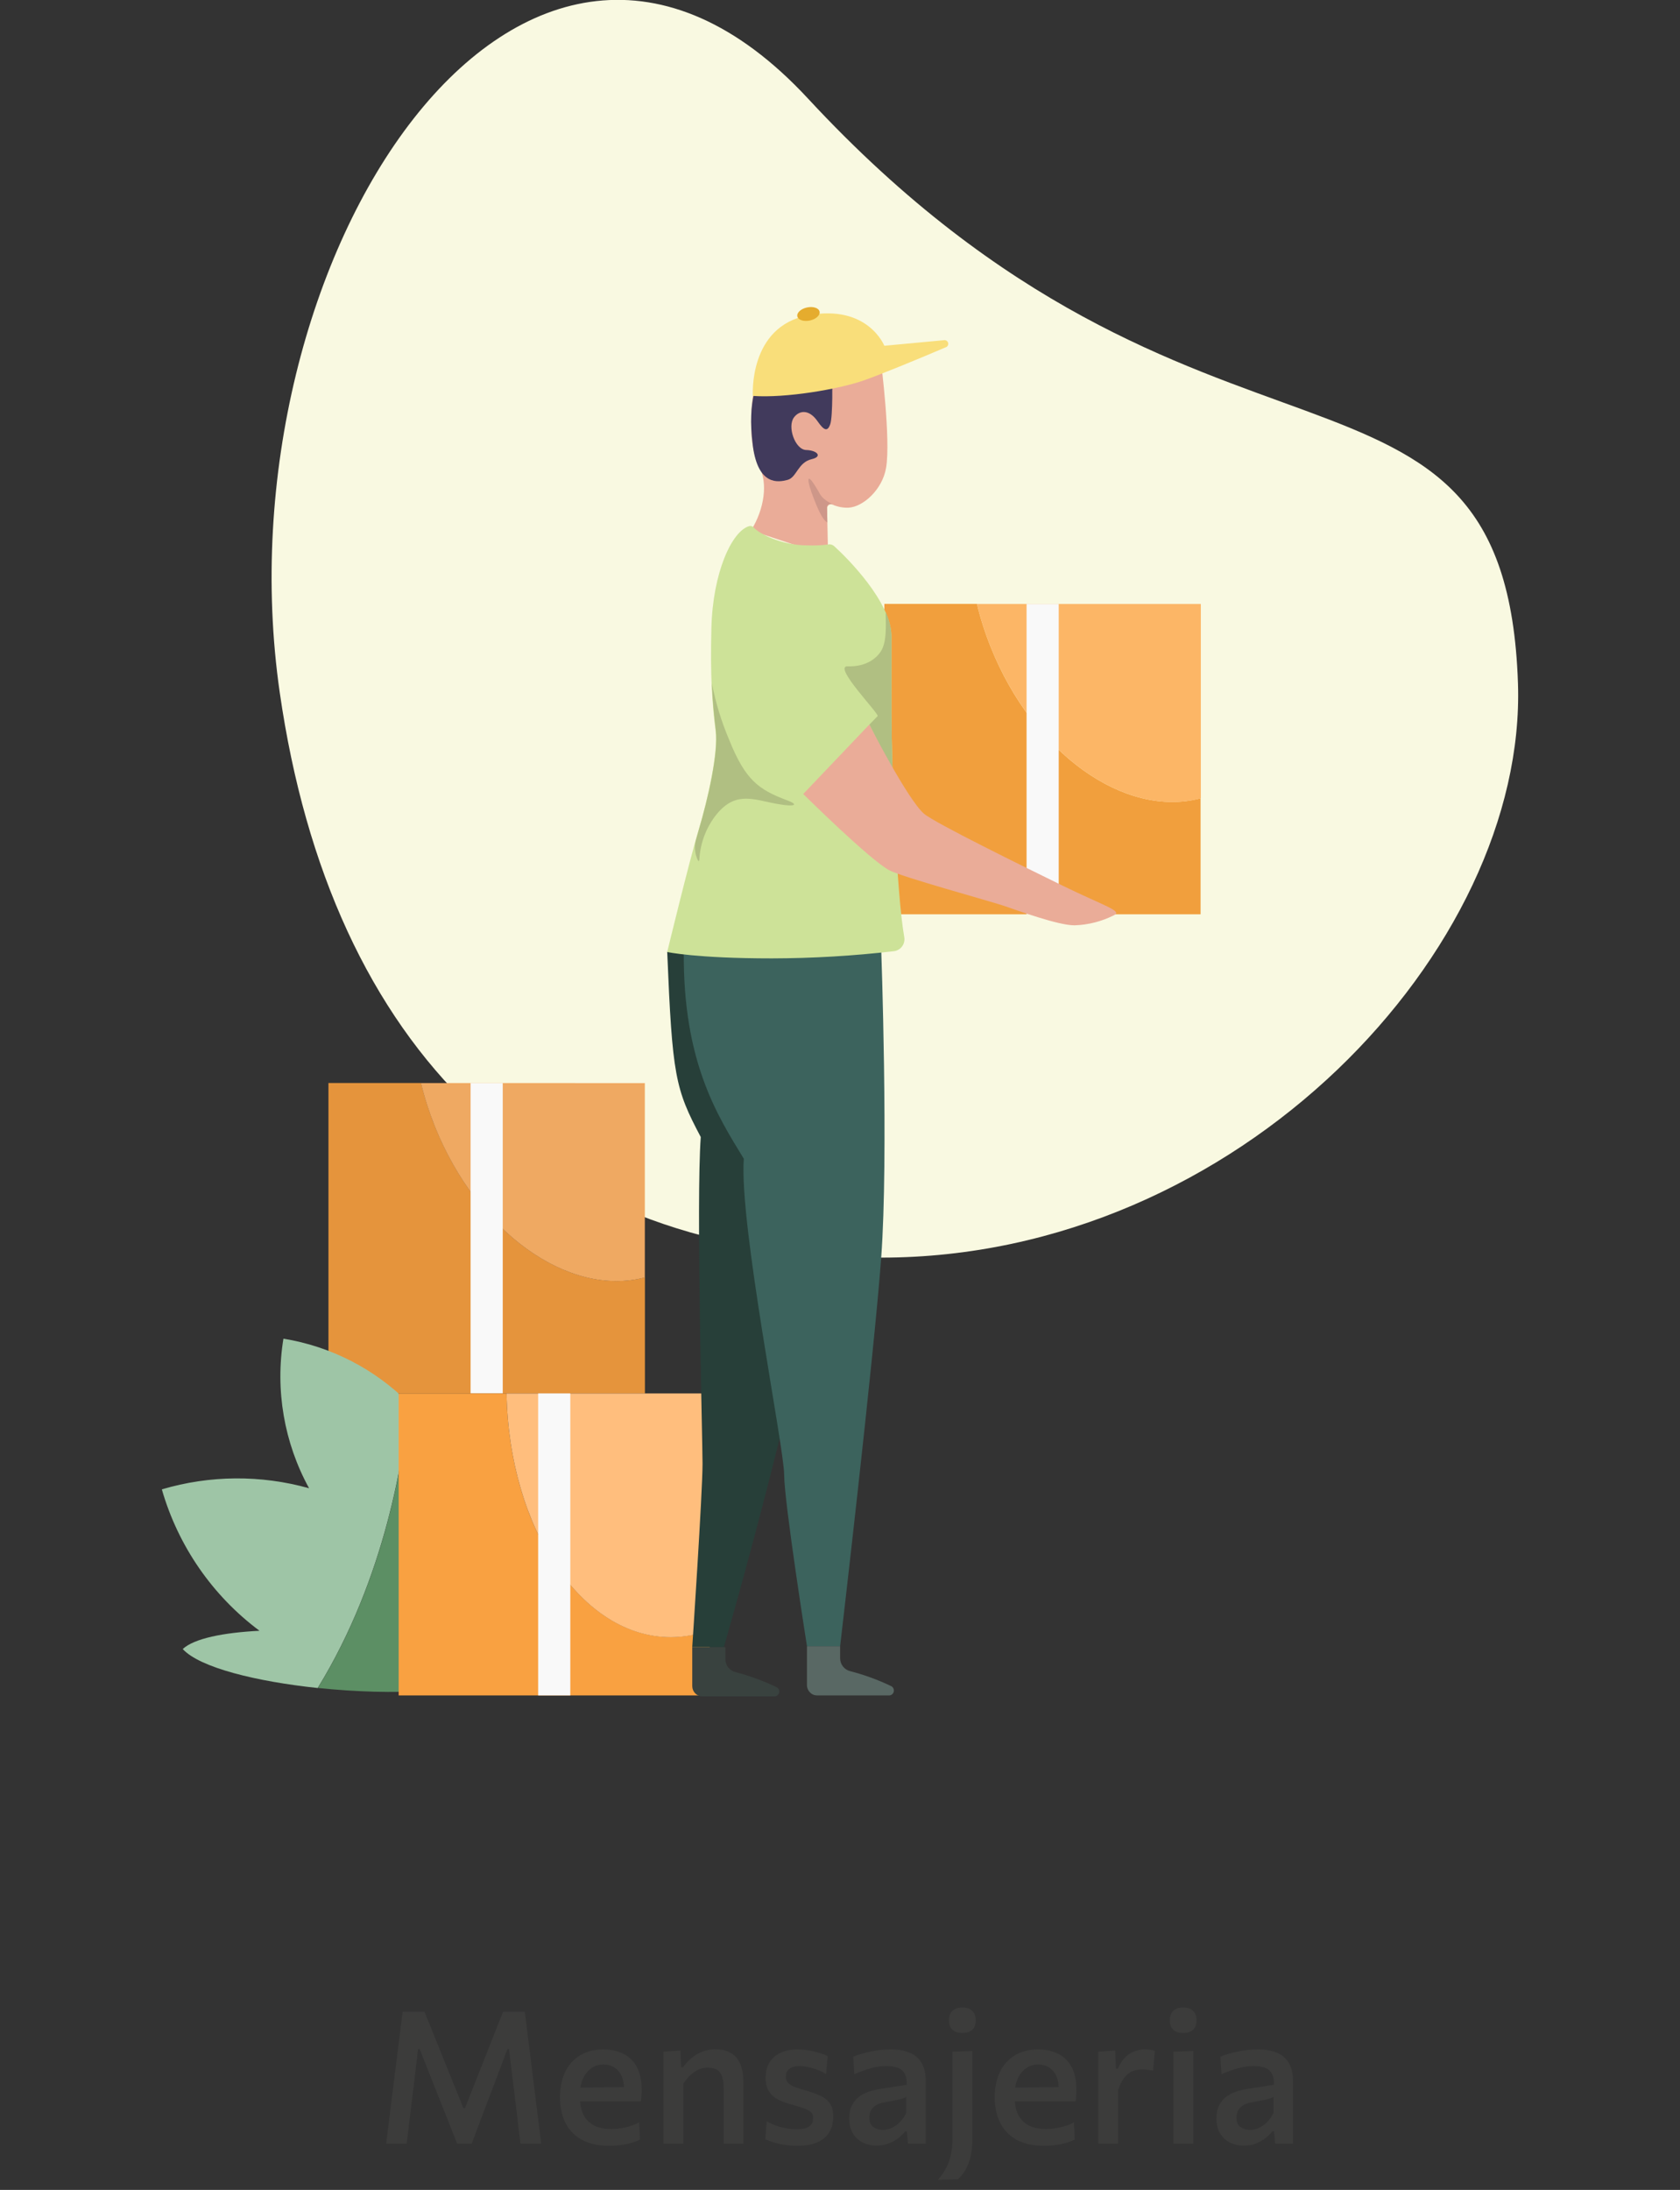 <svg width="109" height="142" viewBox="0 0 109 142" fill="none" xmlns="http://www.w3.org/2000/svg">
<rect x="0" y="0" width="109" height="142" fill="#333333" stroke="none"/>
<g clip-path="url(#clip0_505_7500)">
<path d="M98.487 44.304C99.062 61.508 80.389 81.547 57.173 81.547C35.02 81.547 21.474 67.977 18.149 44.898C14.114 16.915 33.945 -13.526 52.42 6.387C77.905 33.874 97.682 20.244 98.487 44.304Z" fill="#F9F9E1"/>
<path d="M28.209 73.018C27.846 72.11 27.548 71.177 27.317 70.225H21.31V90.35H41.843V82.829C36.912 84.13 30.982 79.941 28.209 73.018Z" fill="#E5943C"/>
<path d="M27.312 70.228C27.543 71.179 27.841 72.112 28.204 73.021C30.977 79.943 36.911 84.133 41.838 82.834V70.23L27.312 70.228Z" fill="#EFA962"/>
<path d="M32.619 70.228H30.532V90.352H32.619V70.228Z" fill="#F9F9F9"/>
<path d="M64.278 41.953C63.914 41.045 63.616 40.112 63.386 39.16H57.378V59.285H77.895V51.764C72.985 53.066 67.046 48.876 64.278 41.953Z" fill="#F19F3D"/>
<path d="M63.386 39.163C63.616 40.114 63.914 41.048 64.278 41.956C67.051 48.878 72.985 53.068 77.911 51.769V39.163H63.386Z" fill="#FCB666"/>
<path d="M68.691 39.163H66.605V59.287H68.691V39.163Z" fill="#F9F9F9"/>
<path d="M18.389 86.803C17.845 90.132 18.431 93.549 20.053 96.502C16.924 95.626 13.615 95.651 10.5 96.574C11.558 100.247 13.784 103.468 16.836 105.743C14.486 105.864 12.596 106.241 11.856 106.928C12.963 108.138 16.654 109.036 20.612 109.455C25.053 102.24 26.218 94.279 26.52 90.978C24.31 88.764 21.466 87.303 18.389 86.803Z" fill="#9EC5A6"/>
<path d="M32.138 108.48C31.674 106.887 30.988 105.368 30.102 103.969C30.319 104.015 30.536 104.06 30.758 104.095C31.143 101.727 30.961 99.3 30.226 97.017C29.49 94.735 28.224 92.663 26.532 90.974C26.229 94.274 25.064 102.225 20.623 109.451C25.476 109.963 30.746 109.748 32.128 108.494H32.14L32.138 108.48Z" fill="#5C8F64"/>
<path d="M32.865 90.353H25.866V109.937H46.05V105.687C45.241 105.993 44.385 106.15 43.52 106.153C37.734 106.153 33.027 99.125 32.865 90.353Z" fill="#F9A141"/>
<path d="M32.865 90.353C33.027 99.125 37.734 106.162 43.52 106.162C44.384 106.16 45.241 106.002 46.05 105.696V90.353H32.865Z" fill="#FFBE7D"/>
<path d="M37.002 90.353H34.915V109.935H37.002V90.353Z" fill="#F9F9F9"/>
<path d="M43.289 61.715L53.38 61.552C53.38 61.552 53.727 71.377 53.036 80.86C52.555 87.44 46.965 106.806 46.965 106.806H44.913C44.913 106.806 45.586 96.714 45.581 94.91C45.577 93.106 45.158 77.969 45.466 73.728C43.802 70.591 43.622 69.764 43.289 61.715Z" fill="#273F39"/>
<path d="M53.02 109.937H57.68C57.752 109.937 57.821 109.912 57.877 109.867C57.933 109.823 57.972 109.76 57.988 109.69C58.004 109.62 57.996 109.546 57.965 109.481C57.935 109.416 57.883 109.364 57.819 109.332C56.962 108.922 56.069 108.596 55.15 108.359C54.967 108.312 54.805 108.205 54.689 108.055C54.573 107.905 54.509 107.72 54.508 107.53V106.741H52.356V109.269C52.356 109.357 52.374 109.444 52.407 109.525C52.44 109.606 52.489 109.679 52.551 109.741C52.612 109.803 52.685 109.853 52.766 109.886C52.846 109.92 52.933 109.937 53.02 109.937Z" fill="#596864"/>
<path d="M45.577 110H50.24C50.312 110.001 50.382 109.977 50.439 109.933C50.495 109.888 50.535 109.826 50.551 109.755C50.567 109.685 50.559 109.611 50.528 109.546C50.496 109.48 50.444 109.428 50.379 109.397C49.522 108.988 48.628 108.661 47.71 108.422C47.527 108.376 47.364 108.27 47.247 108.12C47.13 107.971 47.066 107.786 47.065 107.596V106.807H44.914V109.332C44.914 109.509 44.984 109.679 45.108 109.805C45.233 109.93 45.401 110 45.577 110Z" fill="#39423F"/>
<path d="M44.364 61.715L57.173 61.508C57.173 61.508 57.658 74.978 57.173 81.556C56.687 88.134 54.508 106.742 54.508 106.742H52.357C52.357 106.742 50.883 97.431 50.876 95.618C50.869 93.804 47.95 79.364 48.258 75.134C46.518 72.295 44.313 68.836 44.364 61.715Z" fill="#3C635D"/>
<path d="M53.727 36.044L53.66 32.955C53.661 32.912 53.672 32.87 53.693 32.833C53.713 32.795 53.743 32.764 53.778 32.741C53.814 32.718 53.855 32.704 53.897 32.7C53.94 32.697 53.982 32.705 54.021 32.722C54.346 32.867 54.699 32.934 55.054 32.92C55.994 32.869 57.253 31.756 57.491 30.327C57.799 28.495 57.166 23.516 57.166 23.516L48.847 25.683C48.847 25.683 48.413 28.709 49.27 30.287C49.81 31.288 49.617 32.978 48.731 34.391C50.162 34.882 53.727 36.044 53.727 36.044Z" fill="#EAAC98"/>
<path d="M58.669 60.763C58.688 60.868 58.685 60.976 58.661 61.08C58.637 61.184 58.592 61.282 58.528 61.368C58.465 61.453 58.385 61.525 58.293 61.578C58.202 61.632 58.1 61.666 57.995 61.678C55.366 61.983 52.722 62.139 50.076 62.144C45.158 62.144 43.289 61.731 43.289 61.731C43.289 61.731 44.699 55.912 45.313 53.862C45.928 51.811 46.605 48.827 46.427 47.379C46.212 45.641 46.076 43.927 46.157 40.703C46.247 37.131 47.485 34.419 48.622 34.112C48.675 34.101 48.73 34.104 48.781 34.123C48.832 34.141 48.877 34.174 48.911 34.216C49.228 34.57 50.642 35.364 52.4 35.364C52.838 35.381 53.276 35.363 53.711 35.308C53.783 35.291 53.858 35.292 53.929 35.311C54.001 35.33 54.067 35.365 54.122 35.415C54.965 36.174 57.837 39.039 57.837 41.264C57.837 43.799 57.837 45.038 57.837 46.297C57.851 49.658 58.17 57.942 58.669 60.763Z" fill="#CDE298"/>
<path d="M45.374 55.729C45.434 54.654 45.828 53.625 46.502 52.789C47.516 51.562 48.454 51.695 49.737 51.988C51.417 52.375 52.008 52.247 51.089 51.902C49.212 51.204 48.353 50.573 47.306 47.964C46.805 46.788 46.43 45.561 46.187 44.305C46.236 45.468 46.328 46.418 46.444 47.363C46.622 48.811 45.945 51.786 45.33 53.846C45.279 54.016 45.224 54.21 45.164 54.425C45.048 54.825 45.067 55.252 45.217 55.64C45.293 55.847 45.36 55.91 45.374 55.729Z" fill="#B0BF82"/>
<path d="M57.84 41.248C57.821 40.709 57.693 40.18 57.463 39.693C57.463 40.45 57.57 41.635 57.126 42.275C56.728 42.85 55.994 43.241 54.995 43.206C53.997 43.171 57.075 46.306 56.941 46.434L56.405 46.986L57.909 49.998C57.868 48.632 57.842 47.163 57.84 46.274C57.833 45.021 57.84 43.783 57.84 41.248Z" fill="#B0BF82"/>
<path d="M52.114 51.485L56.403 46.983C56.403 46.983 58.876 51.834 59.95 52.763C60.643 53.359 66.367 56.168 68.98 57.446C71.594 58.724 72.86 59.075 72.285 59.341C71.485 59.748 70.606 59.973 69.711 60C68.634 60 66.013 59.031 65.089 58.722C64.165 58.412 58.575 56.885 57.713 56.438C56.454 55.782 52.114 51.485 52.114 51.485Z" fill="#EAAC98"/>
<path d="M53.995 24.51C53.995 24.51 54.046 26.987 53.868 27.504C53.69 28.02 53.455 27.909 53.048 27.322C52.477 26.496 51.844 26.624 51.514 27.064C51.063 27.664 51.587 29.159 52.306 29.18C53.025 29.201 53.385 29.608 52.664 29.773C51.768 29.98 51.691 30.96 51.102 31.116C50.513 31.272 49.18 31.528 48.842 28.886C48.447 25.802 49.254 24.697 49.254 24.697L53.995 24.51Z" fill="#413A5C"/>
<path d="M48.847 25.672C48.847 25.672 48.539 21.181 52.421 20.446C56.303 19.71 57.376 22.42 57.376 22.42L61.227 22.061C61.289 22.046 61.353 22.056 61.407 22.089C61.462 22.122 61.5 22.175 61.515 22.237C61.53 22.299 61.52 22.364 61.488 22.418C61.455 22.473 61.402 22.512 61.341 22.527C59.712 23.225 57.124 24.291 56.026 24.673C54.381 25.245 50.961 25.825 48.847 25.672Z" fill="#F9DE7A"/>
<path d="M52.542 20.784C52.94 20.699 53.223 20.441 53.175 20.207C53.126 19.973 52.763 19.852 52.365 19.936C51.967 20.02 51.683 20.279 51.732 20.513C51.781 20.747 52.143 20.868 52.542 20.784Z" fill="#E5AC2E"/>
<path d="M53.2 32.033C52.186 30.229 52.362 31.228 52.794 32.315C52.997 32.829 53.344 33.725 53.679 33.874C53.679 33.874 53.663 33.211 53.66 32.943C53.66 32.478 54.194 32.767 54.194 32.767C54.194 32.767 53.473 32.515 53.2 32.033Z" fill="#CE9789"/>
</g>
<path d="M25.056 139C25.112 138.544 25.168 138.09 25.224 137.638C25.28 137.186 25.34 136.696 25.404 136.168L25.764 133.33C25.828 132.806 25.888 132.318 25.944 131.866C26 131.41 26.06 130.936 26.124 130.444H27.54C27.772 131.008 27.992 131.552 28.2 132.076C28.412 132.596 28.622 133.116 28.83 133.636L30.066 136.696H30.168L31.38 133.636C31.584 133.116 31.788 132.598 31.992 132.082C32.2 131.566 32.416 131.02 32.64 130.444H34.05C34.11 130.932 34.168 131.404 34.224 131.86C34.28 132.312 34.342 132.802 34.41 133.33L34.764 136.192C34.828 136.708 34.888 137.188 34.944 137.632C35 138.076 35.056 138.532 35.112 139H33.768C33.684 138.3 33.604 137.634 33.528 137.002C33.452 136.37 33.38 135.78 33.312 135.232L33.024 132.868H32.922L31.962 135.412C31.726 136.032 31.49 136.65 31.254 137.266C31.022 137.882 30.806 138.46 30.606 139H29.658C29.526 138.656 29.38 138.284 29.22 137.884C29.06 137.484 28.896 137.074 28.728 136.654C28.564 136.234 28.402 135.824 28.242 135.424L27.228 132.868H27.126L26.844 135.22C26.776 135.772 26.704 136.366 26.628 137.002C26.552 137.634 26.47 138.3 26.382 139H25.056ZM39.523 139.138C38.791 139.138 38.189 139.002 37.717 138.73C37.245 138.458 36.895 138.086 36.667 137.614C36.443 137.142 36.331 136.6 36.331 135.988C36.331 135.384 36.439 134.848 36.655 134.38C36.875 133.912 37.195 133.548 37.615 133.288C38.035 133.024 38.543 132.892 39.139 132.892C39.655 132.892 40.099 132.99 40.471 133.186C40.843 133.378 41.129 133.666 41.329 134.05C41.529 134.434 41.629 134.91 41.629 135.478C41.629 135.63 41.625 135.768 41.617 135.892C41.613 136.012 41.601 136.132 41.581 136.252L40.459 135.76C40.467 135.7 40.473 135.642 40.477 135.586C40.481 135.526 40.483 135.47 40.483 135.418C40.483 134.926 40.359 134.546 40.111 134.278C39.867 134.006 39.547 133.87 39.151 133.87C38.843 133.87 38.575 133.954 38.347 134.122C38.119 134.29 37.941 134.52 37.813 134.812C37.689 135.104 37.627 135.44 37.627 135.82V136.012C37.627 136.436 37.699 136.8 37.843 137.104C37.991 137.408 38.215 137.642 38.515 137.806C38.819 137.97 39.201 138.052 39.661 138.052C39.837 138.052 40.029 138.038 40.237 138.01C40.449 137.978 40.661 137.93 40.873 137.866C41.085 137.802 41.285 137.72 41.473 137.62L41.521 138.736C41.369 138.816 41.191 138.886 40.987 138.946C40.783 139.006 40.557 139.052 40.309 139.084C40.065 139.12 39.803 139.138 39.523 139.138ZM36.847 136.252V135.376L40.813 135.328L41.581 135.646V136.252H36.847ZM43.049 139C43.049 138.564 43.049 138.142 43.049 137.734C43.049 137.326 43.049 136.876 43.049 136.384V135.784C43.049 135.34 43.049 134.888 43.049 134.428C43.049 133.964 43.049 133.5 43.049 133.036L44.147 132.964L44.195 134.044H44.321C44.449 133.86 44.611 133.68 44.807 133.504C45.007 133.324 45.239 133.176 45.503 133.06C45.767 132.944 46.069 132.886 46.409 132.886C47.029 132.886 47.487 133.066 47.783 133.426C48.083 133.786 48.233 134.314 48.233 135.01C48.233 135.27 48.233 135.506 48.233 135.718C48.233 135.926 48.233 136.148 48.233 136.384C48.233 136.864 48.233 137.312 48.233 137.728C48.233 138.14 48.233 138.564 48.233 139H46.949C46.949 138.564 46.949 138.142 46.949 137.734C46.949 137.322 46.949 136.894 46.949 136.45V135.382C46.949 134.95 46.875 134.624 46.727 134.404C46.579 134.184 46.307 134.074 45.911 134.074C45.679 134.074 45.467 134.122 45.275 134.218C45.083 134.31 44.909 134.436 44.753 134.596C44.597 134.752 44.457 134.926 44.333 135.118V136.45C44.333 136.91 44.333 137.342 44.333 137.746C44.333 138.146 44.333 138.564 44.333 139H43.049ZM51.721 139.138C51.461 139.138 51.203 139.12 50.947 139.084C50.695 139.048 50.457 138.998 50.233 138.934C50.013 138.866 49.819 138.792 49.651 138.712L49.747 137.548C49.927 137.652 50.123 137.744 50.335 137.824C50.547 137.9 50.767 137.96 50.995 138.004C51.227 138.044 51.459 138.064 51.691 138.064C51.883 138.064 52.059 138.046 52.219 138.01C52.383 137.97 52.513 137.896 52.609 137.788C52.709 137.68 52.759 137.52 52.759 137.308C52.759 137.168 52.713 137.052 52.621 136.96C52.529 136.868 52.379 136.786 52.171 136.714C51.963 136.638 51.679 136.55 51.319 136.45C50.987 136.362 50.697 136.252 50.449 136.12C50.205 135.988 50.015 135.812 49.879 135.592C49.743 135.372 49.675 135.082 49.675 134.722C49.675 134.142 49.861 133.692 50.233 133.372C50.605 133.052 51.103 132.892 51.727 132.892C51.991 132.892 52.247 132.914 52.495 132.958C52.743 132.998 52.969 133.052 53.173 133.12C53.381 133.184 53.557 133.252 53.701 133.324L53.599 134.488C53.415 134.372 53.215 134.276 52.999 134.2C52.787 134.12 52.583 134.062 52.387 134.026C52.191 133.986 52.025 133.966 51.889 133.966C51.733 133.966 51.585 133.988 51.445 134.032C51.309 134.072 51.199 134.144 51.115 134.248C51.031 134.348 50.989 134.484 50.989 134.656C50.989 134.792 51.021 134.908 51.085 135.004C51.149 135.1 51.265 135.188 51.433 135.268C51.605 135.348 51.853 135.432 52.177 135.52C52.581 135.636 52.923 135.758 53.203 135.886C53.487 136.014 53.701 136.182 53.845 136.39C53.989 136.598 54.061 136.886 54.061 137.254C54.061 137.622 53.981 137.948 53.821 138.232C53.661 138.516 53.409 138.738 53.065 138.898C52.721 139.058 52.273 139.138 51.721 139.138ZM56.875 139.126C56.535 139.126 56.231 139.058 55.963 138.922C55.695 138.782 55.483 138.582 55.327 138.322C55.175 138.058 55.099 137.738 55.099 137.362C55.099 137.03 55.155 136.752 55.267 136.528C55.383 136.3 55.535 136.114 55.723 135.97C55.911 135.826 56.121 135.714 56.353 135.634C56.585 135.554 56.819 135.496 57.055 135.46L58.825 135.184C58.841 134.852 58.791 134.598 58.675 134.422C58.563 134.246 58.403 134.126 58.195 134.062C57.991 133.998 57.759 133.966 57.499 133.966C57.363 133.966 57.215 133.976 57.055 133.996C56.899 134.016 56.733 134.05 56.557 134.098C56.385 134.142 56.203 134.198 56.011 134.266C55.823 134.33 55.629 134.408 55.429 134.5L55.357 133.36C55.505 133.3 55.671 133.242 55.855 133.186C56.039 133.13 56.237 133.08 56.449 133.036C56.665 132.988 56.887 132.952 57.115 132.928C57.343 132.904 57.575 132.892 57.811 132.892C58.283 132.892 58.687 132.962 59.023 133.102C59.359 133.242 59.617 133.466 59.797 133.774C59.977 134.078 60.067 134.474 60.067 134.962C60.067 135.154 60.067 135.392 60.067 135.676C60.067 135.96 60.067 136.224 60.067 136.468V137.188C60.067 137.472 60.067 137.76 60.067 138.052C60.067 138.344 60.067 138.66 60.067 139H58.909L58.837 138.208H58.723C58.607 138.356 58.461 138.5 58.285 138.64C58.113 138.78 57.907 138.896 57.667 138.988C57.431 139.08 57.167 139.126 56.875 139.126ZM57.295 138.106C57.487 138.106 57.675 138.064 57.859 137.98C58.047 137.892 58.221 137.768 58.381 137.608C58.541 137.448 58.679 137.254 58.795 137.026V135.97C58.735 136.006 58.657 136.04 58.561 136.072C58.469 136.104 58.329 136.14 58.141 136.18C57.953 136.22 57.689 136.27 57.349 136.33C57.153 136.362 56.985 136.42 56.845 136.504C56.705 136.588 56.595 136.698 56.515 136.834C56.439 136.966 56.401 137.124 56.401 137.308C56.401 137.6 56.489 137.806 56.665 137.926C56.845 138.046 57.055 138.106 57.295 138.106ZM60.852 141.346C61.076 141.09 61.258 140.826 61.398 140.554C61.538 140.286 61.64 139.992 61.704 139.672C61.768 139.356 61.8 139 61.8 138.604V136.384V135.784C61.8 135.416 61.8 135.078 61.8 134.77C61.8 134.462 61.8 134.168 61.8 133.888C61.8 133.608 61.8 133.324 61.8 133.036L63.084 132.994C63.084 133.286 63.084 133.574 63.084 133.858C63.084 134.142 63.084 134.44 63.084 134.752C63.084 135.064 63.084 135.408 63.084 135.784C63.084 136.224 63.084 136.616 63.084 136.96C63.084 137.3 63.084 137.614 63.084 137.902C63.084 138.19 63.084 138.476 63.084 138.76C63.084 139.06 63.062 139.336 63.018 139.588C62.978 139.84 62.918 140.07 62.838 140.278C62.758 140.49 62.66 140.68 62.544 140.848C62.432 141.02 62.304 141.172 62.16 141.304L60.852 141.346ZM62.43 131.824C62.174 131.824 61.966 131.758 61.806 131.626C61.65 131.49 61.572 131.278 61.572 130.99C61.572 130.722 61.65 130.518 61.806 130.378C61.966 130.238 62.178 130.168 62.442 130.168C62.71 130.168 62.92 130.24 63.072 130.384C63.228 130.528 63.306 130.73 63.306 130.99C63.306 131.278 63.228 131.49 63.072 131.626C62.916 131.758 62.702 131.824 62.43 131.824ZM67.73 139.138C66.998 139.138 66.396 139.002 65.924 138.73C65.452 138.458 65.102 138.086 64.874 137.614C64.65 137.142 64.538 136.6 64.538 135.988C64.538 135.384 64.646 134.848 64.862 134.38C65.082 133.912 65.402 133.548 65.822 133.288C66.242 133.024 66.75 132.892 67.346 132.892C67.862 132.892 68.306 132.99 68.678 133.186C69.05 133.378 69.336 133.666 69.536 134.05C69.736 134.434 69.836 134.91 69.836 135.478C69.836 135.63 69.832 135.768 69.824 135.892C69.82 136.012 69.808 136.132 69.788 136.252L68.666 135.76C68.674 135.7 68.68 135.642 68.684 135.586C68.688 135.526 68.69 135.47 68.69 135.418C68.69 134.926 68.566 134.546 68.318 134.278C68.074 134.006 67.754 133.87 67.358 133.87C67.05 133.87 66.782 133.954 66.554 134.122C66.326 134.29 66.148 134.52 66.02 134.812C65.896 135.104 65.834 135.44 65.834 135.82V136.012C65.834 136.436 65.906 136.8 66.05 137.104C66.198 137.408 66.422 137.642 66.722 137.806C67.026 137.97 67.408 138.052 67.868 138.052C68.044 138.052 68.236 138.038 68.444 138.01C68.656 137.978 68.868 137.93 69.08 137.866C69.292 137.802 69.492 137.72 69.68 137.62L69.728 138.736C69.576 138.816 69.398 138.886 69.194 138.946C68.99 139.006 68.764 139.052 68.516 139.084C68.272 139.12 68.01 139.138 67.73 139.138ZM65.054 136.252V135.376L69.02 135.328L69.788 135.646V136.252H65.054ZM71.256 139C71.256 138.564 71.256 138.142 71.256 137.734C71.256 137.326 71.256 136.876 71.256 136.384V135.784C71.256 135.34 71.256 134.888 71.256 134.428C71.256 133.964 71.256 133.5 71.256 133.036L72.354 132.964L72.402 134.14H72.522C72.682 133.788 72.864 133.522 73.068 133.342C73.272 133.162 73.48 133.042 73.692 132.982C73.904 132.918 74.102 132.886 74.286 132.886C74.39 132.886 74.498 132.894 74.61 132.91C74.722 132.926 74.828 132.952 74.928 132.988L74.814 134.26C74.674 134.236 74.548 134.218 74.436 134.206C74.324 134.194 74.196 134.188 74.052 134.188C73.94 134.188 73.816 134.204 73.68 134.236C73.544 134.264 73.406 134.324 73.266 134.416C73.13 134.508 72.998 134.646 72.87 134.83C72.746 135.01 72.636 135.248 72.54 135.544V136.45C72.54 136.91 72.54 137.342 72.54 137.746C72.54 138.146 72.54 138.564 72.54 139H71.256ZM76.132 139C76.132 138.564 76.132 138.142 76.132 137.734C76.132 137.326 76.132 136.876 76.132 136.384V135.784C76.132 135.416 76.132 135.078 76.132 134.77C76.132 134.462 76.132 134.168 76.132 133.888C76.132 133.608 76.132 133.324 76.132 133.036L77.416 132.994C77.416 133.286 77.416 133.574 77.416 133.858C77.416 134.142 77.416 134.44 77.416 134.752C77.416 135.064 77.416 135.408 77.416 135.784V136.384C77.416 136.876 77.416 137.326 77.416 137.734C77.416 138.142 77.416 138.564 77.416 139H76.132ZM76.756 131.824C76.5 131.824 76.292 131.758 76.132 131.626C75.976 131.49 75.898 131.278 75.898 130.99C75.898 130.722 75.976 130.518 76.132 130.378C76.292 130.238 76.504 130.168 76.768 130.168C77.036 130.168 77.246 130.24 77.398 130.384C77.554 130.528 77.632 130.73 77.632 130.99C77.632 131.278 77.554 131.49 77.398 131.626C77.242 131.758 77.028 131.824 76.756 131.824ZM80.699 139.126C80.359 139.126 80.055 139.058 79.787 138.922C79.519 138.782 79.307 138.582 79.151 138.322C78.999 138.058 78.923 137.738 78.923 137.362C78.923 137.03 78.979 136.752 79.091 136.528C79.207 136.3 79.359 136.114 79.547 135.97C79.735 135.826 79.945 135.714 80.177 135.634C80.409 135.554 80.643 135.496 80.879 135.46L82.649 135.184C82.665 134.852 82.615 134.598 82.499 134.422C82.387 134.246 82.227 134.126 82.019 134.062C81.815 133.998 81.583 133.966 81.323 133.966C81.187 133.966 81.039 133.976 80.879 133.996C80.723 134.016 80.557 134.05 80.381 134.098C80.209 134.142 80.027 134.198 79.835 134.266C79.647 134.33 79.453 134.408 79.253 134.5L79.181 133.36C79.329 133.3 79.495 133.242 79.679 133.186C79.863 133.13 80.061 133.08 80.273 133.036C80.489 132.988 80.711 132.952 80.939 132.928C81.167 132.904 81.399 132.892 81.635 132.892C82.107 132.892 82.511 132.962 82.847 133.102C83.183 133.242 83.441 133.466 83.621 133.774C83.801 134.078 83.891 134.474 83.891 134.962C83.891 135.154 83.891 135.392 83.891 135.676C83.891 135.96 83.891 136.224 83.891 136.468V137.188C83.891 137.472 83.891 137.76 83.891 138.052C83.891 138.344 83.891 138.66 83.891 139H82.733L82.661 138.208H82.547C82.431 138.356 82.285 138.5 82.109 138.64C81.937 138.78 81.731 138.896 81.491 138.988C81.255 139.08 80.991 139.126 80.699 139.126ZM81.119 138.106C81.311 138.106 81.499 138.064 81.683 137.98C81.871 137.892 82.045 137.768 82.205 137.608C82.365 137.448 82.503 137.254 82.619 137.026V135.97C82.559 136.006 82.481 136.04 82.385 136.072C82.293 136.104 82.153 136.14 81.965 136.18C81.777 136.22 81.513 136.27 81.173 136.33C80.977 136.362 80.809 136.42 80.669 136.504C80.529 136.588 80.419 136.698 80.339 136.834C80.263 136.966 80.225 137.124 80.225 137.308C80.225 137.6 80.313 137.806 80.489 137.926C80.669 138.046 80.879 138.106 81.119 138.106Z" fill="#3C3C3B"/>
<defs>
<clipPath id="clip0_505_7500">
<rect width="88" height="110" fill="white" transform="translate(10.5)"/>
</clipPath>
</defs>
</svg>
